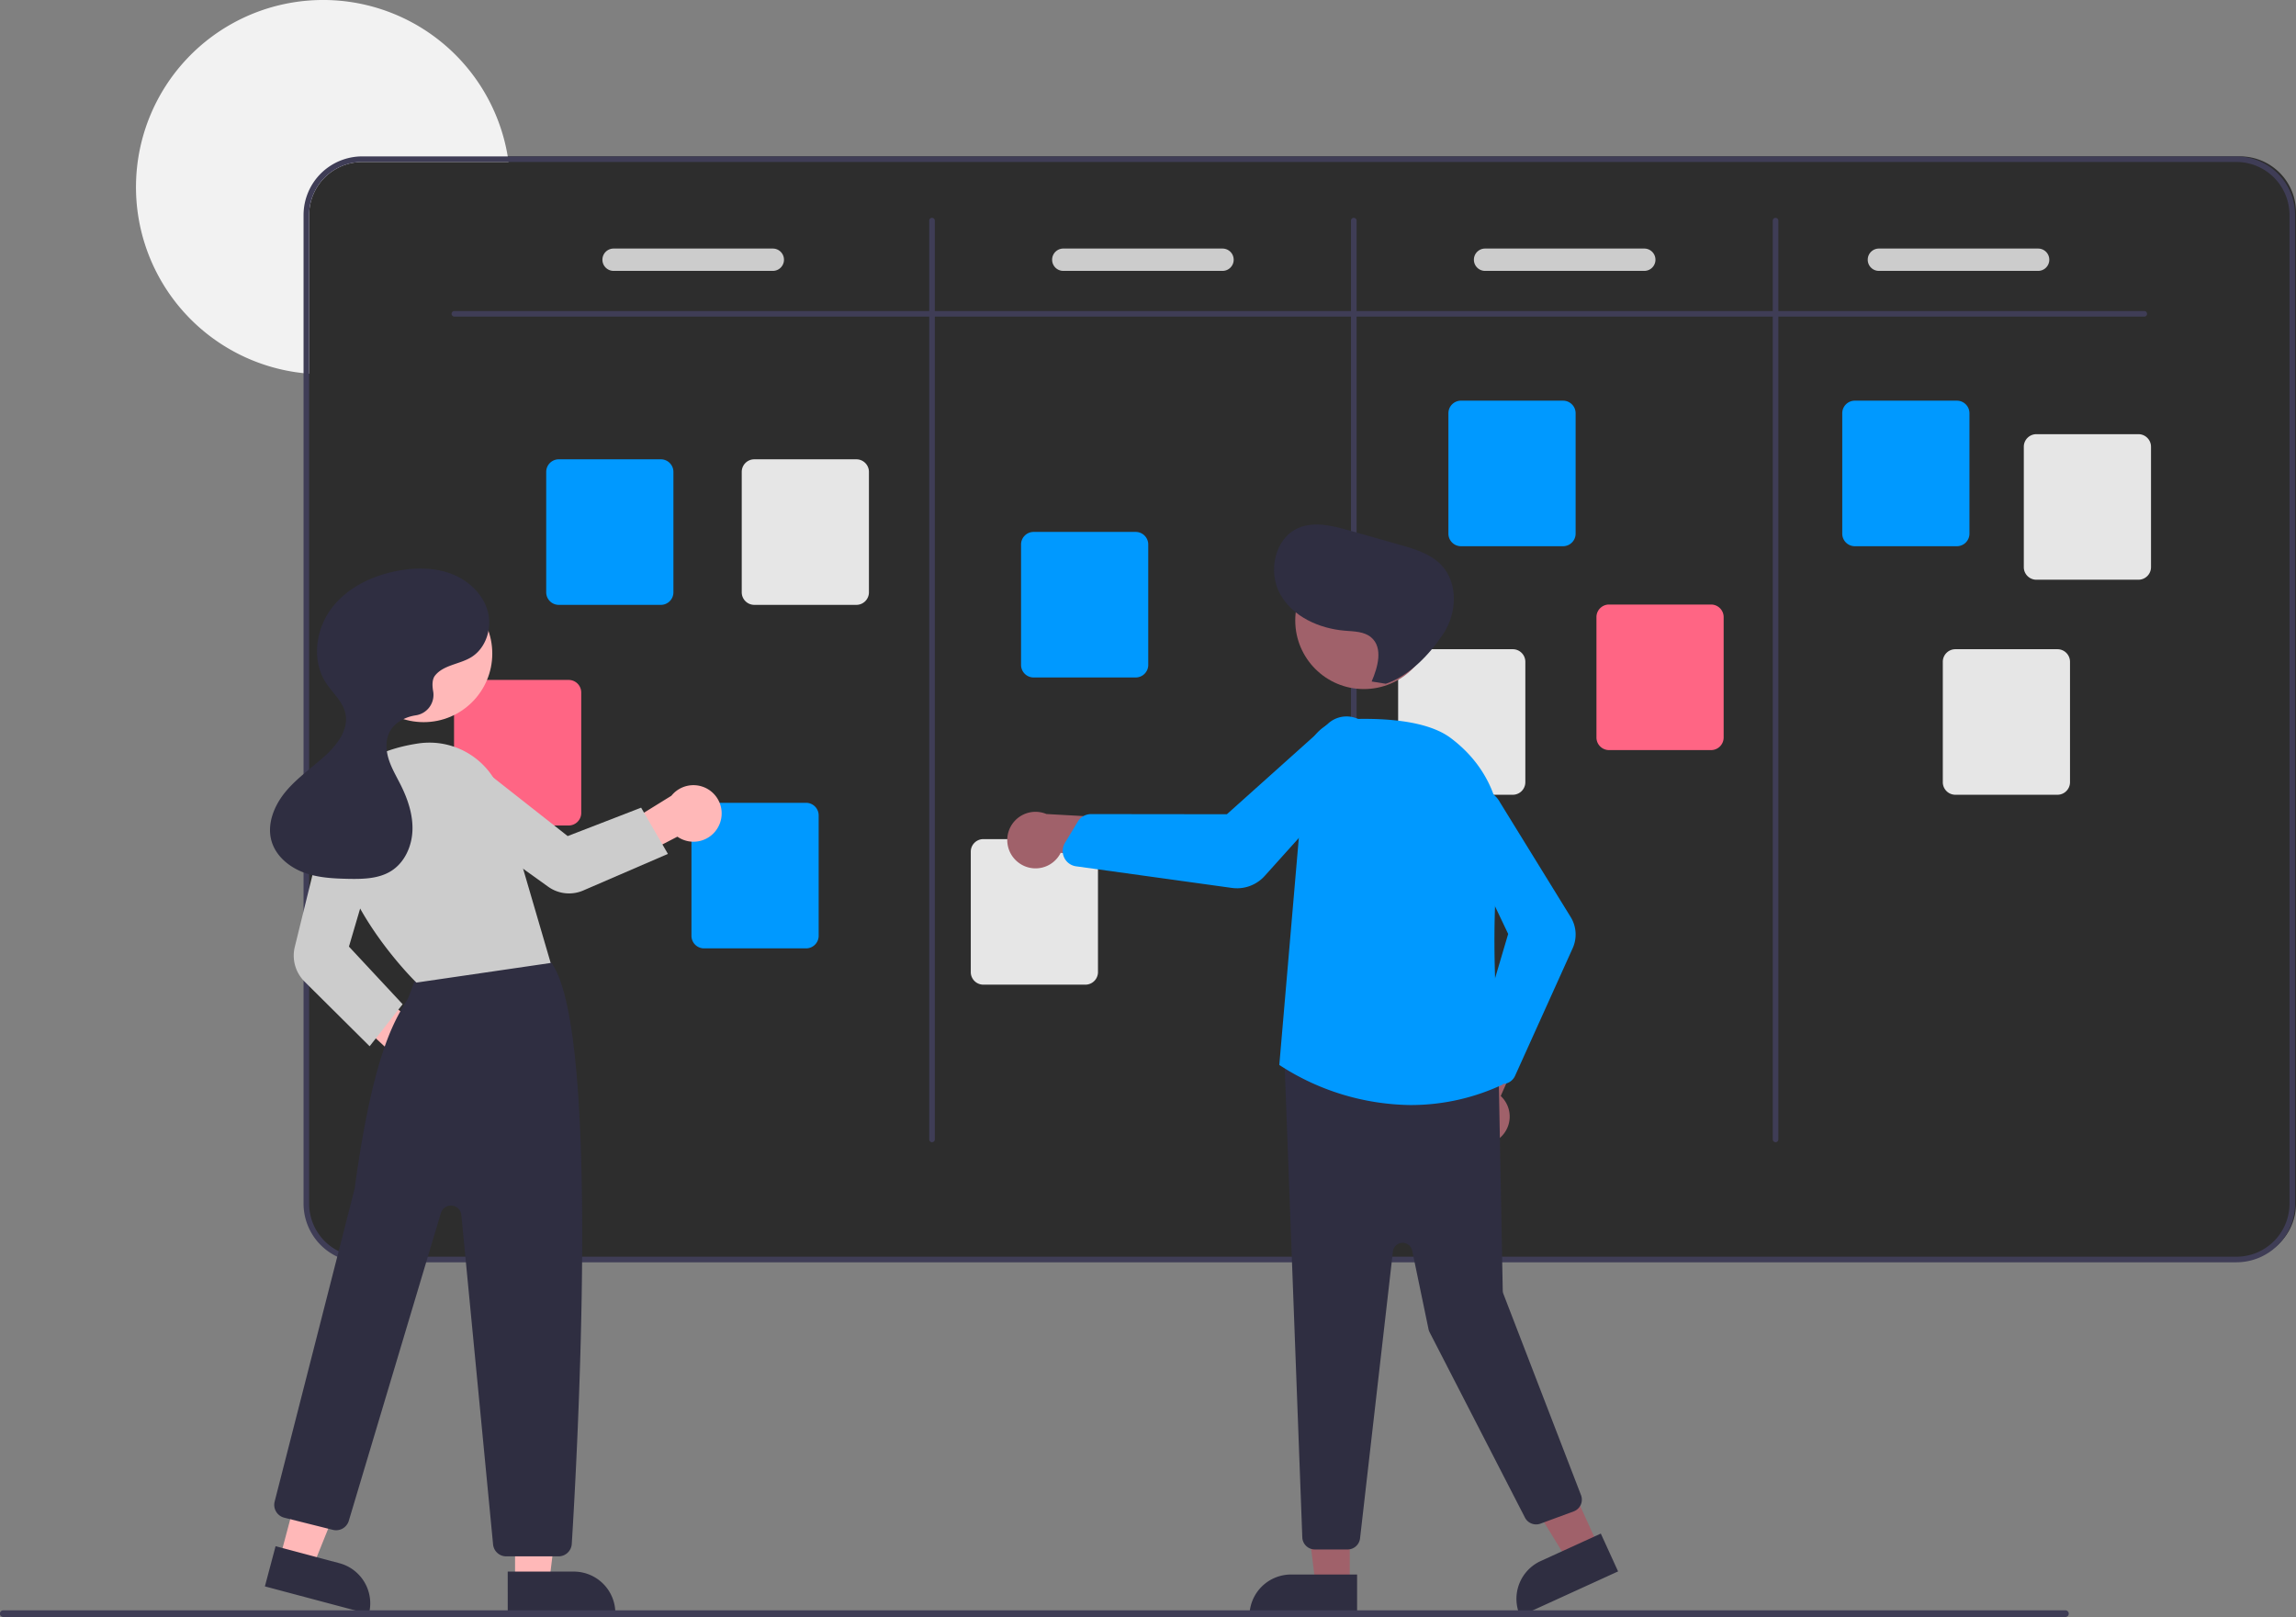 <svg xmlns="http://www.w3.org/2000/svg" width="822" height="579.013" viewBox="0 0 822 579.013">
  <rect x="0" y="0" width="822" height="579.013" fill="#808080" stroke="none"/>
  <g id="board" transform="translate(-824 -250)">
    <path id="Caminho_46" data-name="Caminho 46" d="M20,0H693a20,20,0,0,1,20,20V375a20,20,0,0,1-20,20H20A20,20,0,0,1,0,375V20A20,20,0,0,1,20,0Z" transform="translate(933 306)" fill="#2d2d2d"/>
    <g id="undraw_Scrum_board_re_wk7v_1_" data-name="undraw_Scrum_board_re_wk7v (1)" transform="translate(824 250.003)">
      <path id="Caminho_1" data-name="Caminho 1" d="M371.238,218.495h-52.4a19.017,19.017,0,0,0-19,19V294.3c-.67-.04-1.34-.1-2-.18a67,67,0,1,1,73.1-77.63C371.048,217.155,371.148,217.825,371.238,218.495Z" transform="translate(-189.162 -160.495)" fill="#f2f2f2"/>
      <path id="Caminho_2" data-name="Caminho 2" d="M989.838,216.495h-671a21.023,21.023,0,0,0-21,21v354a21.023,21.023,0,0,0,21,21h671a21.023,21.023,0,0,0,21-21v-354a21.023,21.023,0,0,0-21-21Zm19,375a19.017,19.017,0,0,1-19,19h-671a19.017,19.017,0,0,1-19-19v-354a19.017,19.017,0,0,1,19-19h671a19.017,19.017,0,0,1,19,19Z" transform="translate(-189.162 -160.495)" fill="#3f3d56"/>
      <path id="Caminho_3" data-name="Caminho 3" d="M956.838,273.865h-605a1,1,0,0,1,0-2h605a1,1,0,0,1,0,2Z" transform="translate(-189.162 -160.495)" fill="#3f3d56"/>
      <path id="Caminho_4" data-name="Caminho 4" d="M522.838,569.495a1,1,0,0,1-1-1v-329a1,1,0,0,1,2,0v329a1,1,0,0,1-1,1Z" transform="translate(-189.162 -160.495)" fill="#3f3d56"/>
      <path id="Caminho_5" data-name="Caminho 5" d="M673.838,569.495a1,1,0,0,1-1-1v-329a1,1,0,0,1,2,0v329a1,1,0,0,1-1,1Z" transform="translate(-189.162 -160.495)" fill="#3f3d56"/>
      <path id="Caminho_6" data-name="Caminho 6" d="M824.838,569.495a1,1,0,0,1-1-1v-329a1,1,0,0,1,2,0v329a1,1,0,0,1-1,1Z" transform="translate(-189.162 -160.495)" fill="#3f3d56"/>
      <path id="Caminho_7" data-name="Caminho 7" d="M425.754,377.083h-36.54a4.505,4.505,0,0,1-4.5-4.5v-43.12a4.505,4.505,0,0,1,4.5-4.5h36.54a4.505,4.505,0,0,1,4.5,4.5v43.12A4.5,4.5,0,0,1,425.754,377.083Z" transform="translate(-189.162 -160.495)" fill="#09f"/>
      <path id="Caminho_8" data-name="Caminho 8" d="M477.754,500.083h-36.54a4.5,4.5,0,0,1-4.5-4.5v-43.12a4.505,4.505,0,0,1,4.5-4.5h36.54a4.505,4.505,0,0,1,4.5,4.5v43.12a4.5,4.5,0,0,1-4.5,4.5Z" transform="translate(-189.162 -160.495)" fill="#09f"/>
      <path id="Caminho_9" data-name="Caminho 9" d="M595.754,403.083h-36.54a4.505,4.505,0,0,1-4.5-4.5v-43.12a4.505,4.505,0,0,1,4.5-4.5h36.54a4.505,4.505,0,0,1,4.5,4.5v43.12a4.505,4.505,0,0,1-4.5,4.5Z" transform="translate(-189.162 -160.495)" fill="#09f"/>
      <path id="Caminho_10" data-name="Caminho 10" d="M748.754,356.083h-36.54a4.505,4.505,0,0,1-4.5-4.5v-43.12a4.505,4.505,0,0,1,4.5-4.5h36.54a4.505,4.505,0,0,1,4.5,4.5v43.12a4.505,4.505,0,0,1-4.5,4.5Z" transform="translate(-189.162 -160.495)" fill="#09f"/>
      <path id="Caminho_11" data-name="Caminho 11" d="M889.754,356.083h-36.54a4.505,4.505,0,0,1-4.5-4.5v-43.12a4.505,4.505,0,0,1,4.5-4.5h36.54a4.505,4.505,0,0,1,4.5,4.5v43.12A4.505,4.505,0,0,1,889.754,356.083Z" transform="translate(-189.162 -160.495)" fill="#09f"/>
      <path id="Caminho_12" data-name="Caminho 12" d="M954.754,368.083h-36.54a4.505,4.505,0,0,1-4.5-4.5v-43.12a4.505,4.505,0,0,1,4.5-4.5h36.54a4.505,4.505,0,0,1,4.5,4.5v43.12A4.505,4.505,0,0,1,954.754,368.083Z" transform="translate(-189.162 -160.495)" fill="#e6e6e6"/>
      <path id="Caminho_13" data-name="Caminho 13" d="M925.754,445.083h-36.54a4.505,4.505,0,0,1-4.5-4.5v-43.12a4.505,4.505,0,0,1,4.5-4.5h36.54a4.505,4.505,0,0,1,4.5,4.5v43.12A4.505,4.505,0,0,1,925.754,445.083Z" transform="translate(-189.162 -160.495)" fill="#e6e6e6"/>
      <path id="Caminho_14" data-name="Caminho 14" d="M801.754,429.083h-36.54a4.505,4.505,0,0,1-4.5-4.5v-43.12a4.505,4.505,0,0,1,4.5-4.5h36.54a4.505,4.505,0,0,1,4.5,4.5v43.12a4.505,4.505,0,0,1-4.5,4.5Z" transform="translate(-189.162 -160.495)" fill="#ff6584"/>
      <path id="Caminho_15" data-name="Caminho 15" d="M730.754,445.083h-36.54a4.505,4.505,0,0,1-4.5-4.5v-43.12a4.505,4.505,0,0,1,4.5-4.5h36.54a4.505,4.505,0,0,1,4.5,4.5v43.12A4.505,4.505,0,0,1,730.754,445.083Z" transform="translate(-189.162 -160.495)" fill="#e6e6e6"/>
      <path id="Caminho_16" data-name="Caminho 16" d="M577.754,513.083h-36.54a4.505,4.505,0,0,1-4.5-4.5v-43.12a4.505,4.505,0,0,1,4.5-4.5h36.54a4.505,4.505,0,0,1,4.5,4.5v43.12A4.505,4.505,0,0,1,577.754,513.083Z" transform="translate(-189.162 -160.495)" fill="#e6e6e6"/>
      <path id="Caminho_17" data-name="Caminho 17" d="M392.754,456.083h-36.54a4.505,4.505,0,0,1-4.5-4.5v-43.12a4.505,4.505,0,0,1,4.5-4.5h36.54a4.505,4.505,0,0,1,4.5,4.5v43.12A4.5,4.5,0,0,1,392.754,456.083Z" transform="translate(-189.162 -160.495)" fill="#ff6584"/>
      <path id="Caminho_18" data-name="Caminho 18" d="M495.754,377.083h-36.54a4.505,4.505,0,0,1-4.5-4.5v-43.12a4.5,4.5,0,0,1,4.5-4.5h36.54a4.505,4.505,0,0,1,4.5,4.5v43.12A4.5,4.5,0,0,1,495.754,377.083Z" transform="translate(-189.162 -160.495)" fill="#e6e6e6"/>
      <path id="Caminho_19" data-name="Caminho 19" d="M465.838,257.495h-57a4,4,0,0,1,0-8h57a4,4,0,0,1,0,8Z" transform="translate(-189.162 -160.495)" fill="#ccc"/>
      <path id="Caminho_20" data-name="Caminho 20" d="M626.838,257.495h-57a4,4,0,0,1,0-8h57a4,4,0,0,1,0,8Z" transform="translate(-189.162 -160.495)" fill="#ccc"/>
      <path id="Caminho_21" data-name="Caminho 21" d="M777.838,257.495h-57a4,4,0,0,1,0-8h57a4,4,0,0,1,0,8Z" transform="translate(-189.162 -160.495)" fill="#ccc"/>
      <path id="Caminho_22" data-name="Caminho 22" d="M918.838,257.495h-57a4,4,0,0,1,0-8h57a4,4,0,0,1,0,8Z" transform="translate(-189.162 -160.495)" fill="#ccc"/>
      <path id="Caminho_23" data-name="Caminho 23" d="M338.171,550.387a10.056,10.056,0,0,1-8.7-12.731l-25.633-23.861,13.553-3.438L342.6,530.8a10.11,10.11,0,0,1-4.426,19.586Z" transform="translate(-189.162 -160.495)" fill="#ffb8b8"/>
      <path id="Caminho_24" data-name="Caminho 24" d="M184.4,566.253h12.26l5.832-47.288H184.4Z" fill="#ffb8b8"/>
      <path id="Caminho_25" data-name="Caminho 25" d="M370.939,723.245H409.47v14.887H385.826a14.887,14.887,0,0,1-14.887-14.887h0Z" transform="translate(591.28 1300.863) rotate(179.997)" fill="#2f2e41"/>
      <path id="Caminho_26" data-name="Caminho 26" d="M100.345,557.4l11.848,3.154,17.8-44.2L112.509,511.7Z" fill="#ffb8b8"/>
      <path id="Caminho_27" data-name="Caminho 27" d="M285.307,718.541h38.531v14.887H300.194a14.887,14.887,0,0,1-14.887-14.887h0Z" transform="matrix(-0.966, -0.257, 0.257, -0.966, 222.996, 1345.388)" fill="#2f2e41"/>
      <path id="Caminho_28" data-name="Caminho 28" d="M389.123,717.795H370.416a4.73,4.73,0,0,1-4.726-4.293L354.333,595.57a3.748,3.748,0,0,0-7.321-.715l-32.973,110.2a4.742,4.742,0,0,1-5.7,3.246l-17.4-4.352a4.747,4.747,0,0,1-3.447-5.787c.284-1.11,28.411-111.028,28.656-112.158,6.373-46.968,14-59.554,18.093-66.315.339-.56.651-1.074.931-1.561.351-.608,2.512-6.645,3.884-10.565a4.79,4.79,0,0,1,2.435-2.978c17.211-8.8,37.347-2.709,43.109-.632a4.682,4.682,0,0,1,2.338,1.815c17.285,26.071,8.8,177.491,6.926,207.581a4.751,4.751,0,0,1-4.738,4.443Z" transform="translate(-189.162 -160.495)" fill="#2f2e41"/>
      <circle id="Elipse_1" data-name="Elipse 1" cx="24.561" cy="24.561" r="24.561" transform="translate(127.123 209.463)" fill="#ffb8b8"/>
      <path id="Caminho_29" data-name="Caminho 29" d="M338.244,512.333l-.177-.171c-.331-.32-33.056-32.38-28.821-62.024,1.811-12.68,12.07-20.781,29.668-23.431a27.135,27.135,0,0,1,30,19.121l17.4,59.484Z" transform="translate(-189.162 -160.495)" fill="#ccc"/>
      <path id="Caminho_30" data-name="Caminho 30" d="M321.495,535.136l-23.318-23.171a13.137,13.137,0,0,1-3.48-12.392l11.289-45.919a10.354,10.354,0,1,1,19.989,5.393l-11.884,40.4,19.218,20.637Z" transform="translate(-189.162 -160.495)" fill="#ccc"/>
      <path id="Caminho_31" data-name="Caminho 31" d="M446.566,456.058a10.056,10.056,0,0,1-14.884,4.029l-31.129,16.134,1.376-13.706,27.6-17.079a10.11,10.11,0,0,1,17.04,10.622Z" transform="translate(-189.162 -160.495)" fill="#ffb8b8"/>
      <path id="Caminho_32" data-name="Caminho 32" d="M428.283,466.26l-30.346,13.114a12.809,12.809,0,0,1-12.477-1.338l-38.589-27.649a10.355,10.355,0,1,1,12.435-16.554l33.088,26.042,26.3-10.175Z" transform="translate(-189.162 -160.495)" fill="#ccc"/>
      <path id="Caminho_33" data-name="Caminho 33" d="M344.918,402.39c3.03-3.8,8.691-4,12.853-6.5,5.452-3.28,7.706-10.611,5.949-16.726s-6.938-10.881-12.878-13.16-12.549-2.307-18.816-1.206c-9.33,1.64-18.516,6-24.207,13.569s-7.139,18.666-1.981,26.612c2.37,3.652,6.029,6.667,6.975,10.917,1.242,5.58-2.671,10.961-6.864,14.846-4.777,4.426-10.257,8.133-14.442,13.123s-6.976,11.806-5.066,18.032c1.6,5.216,6.256,9.059,11.361,10.984s10.666,2.2,16.121,2.309c5.3.1,10.924-.025,15.386-2.881,4.777-3.058,7.328-8.858,7.516-14.527s-1.706-11.223-4.245-16.294c-1.513-3.023-3.273-5.953-4.278-9.18s-1.18-6.89.431-9.863c1.693-3.125,5.117-5.009,8.6-5.694.181-.036.373-.067.573-.1a7.4,7.4,0,0,0,6.333-8.628C343.847,405.808,343.881,403.689,344.918,402.39Z" transform="translate(-189.162 -160.495)" fill="#2f2e41"/>
      <path id="Caminho_34" data-name="Caminho 34" d="M483.229,567.3h-12.26l-5.832-47.288h18.094Z" fill="#a0616a"/>
      <path id="Caminho_35" data-name="Caminho 35" d="M462.212,563.8h23.644v14.887H447.325A14.887,14.887,0,0,1,462.212,563.8Z" fill="#2f2e41"/>
      <path id="Caminho_36" data-name="Caminho 36" d="M572.184,553.413l-11.151,5.093-24.954-40.589,16.459-7.518Z" fill="#a0616a"/>
      <path id="Caminho_37" data-name="Caminho 37" d="M743.47,716.962h23.644v14.887H728.583A14.887,14.887,0,0,1,743.47,716.962Z" transform="translate(-422.528 215.688) rotate(-24.548)" fill="#2f2e41"/>
      <path id="Caminho_38" data-name="Caminho 38" d="M725.643,568.352a10.056,10.056,0,0,0,.8-15.4l14.412-32.7-18.309,3.1-10.879,30.577a10.11,10.11,0,0,0,13.975,14.419Z" transform="translate(-189.162 -160.495)" fill="#a0616a"/>
      <path id="Caminho_39" data-name="Caminho 39" d="M671.609,715.327H659.9a4.517,4.517,0,0,1-4.488-4.174l-6.387-170.559a4.5,4.5,0,0,1,4.925-4.8l67.735,7.193a4.5,4.5,0,0,1,4.062,4.394l1.419,75.235a3.491,3.491,0,0,0,.234,1.193l27.785,72.053a4.5,4.5,0,0,1-2.643,5.841l-11.868,4.373a4.5,4.5,0,0,1-5.557-2.164l-34.133-66.369a4.476,4.476,0,0,1-.4-1.143L694.746,608.3a3.5,3.5,0,0,0-6.9.313L676.08,711.338a4.5,4.5,0,0,1-4.471,3.989Z" transform="translate(-189.162 -160.495)" fill="#2f2e41"/>
      <circle id="Elipse_2" data-name="Elipse 2" cx="24.561" cy="24.561" r="24.561" transform="translate(463.718 197.617)" fill="#a0616a"/>
      <path id="Caminho_40" data-name="Caminho 40" d="M694.285,556.19a87.664,87.664,0,0,1-46.873-14.2l-.239-.165.025-.29,9.4-109.416a15.421,15.421,0,0,1,14.6-14.062c12.176-.56,28.531.146,37.286,6.667,13.231,9.854,19.608,24.694,17.5,40.712-4.38,33.219.582,78.029,1.162,83.029l.042.36-.33.151a77.265,77.265,0,0,1-32.562,7.21Z" transform="translate(-189.162 -160.495)" fill="#09f"/>
      <path id="Caminho_41" data-name="Caminho 41" d="M727.022,548.653a5.007,5.007,0,0,1-3.681-1.622l-5.373-5.861a5.026,5.026,0,0,1-1.109-4.795l12.251-41.464-18.64-39.144A8.809,8.809,0,0,1,726.18,447.8l25.295,41.042a11.951,11.951,0,0,1,.72,11.2l-20.61,45.665a4.987,4.987,0,0,1-3.766,2.88A5.049,5.049,0,0,1,727.022,548.653Z" transform="translate(-189.162 -160.495)" fill="#09f"/>
      <path id="Caminho_42" data-name="Caminho 42" d="M553.9,469.448a10.056,10.056,0,0,0,15-3.578l35.438,4.6-8.144-16.688-32.4-1.806a10.11,10.11,0,0,0-9.888,17.476Z" transform="translate(-189.162 -160.495)" fill="#a0616a"/>
      <path id="Caminho_43" data-name="Caminho 43" d="M632.011,478.562a13.434,13.434,0,0,1-1.844-.127L574.415,470.7a5.541,5.541,0,0,1-4.251-3.111,5.66,5.66,0,0,1-.318-.829h0a5.564,5.564,0,0,1,.575-4.432l4.614-7.649A5.584,5.584,0,0,1,579.791,452h.008l48.6.056,36.294-32.517a9.835,9.835,0,0,1,13.48,14.316l-36.215,40.278a13.364,13.364,0,0,1-9.942,4.434Z" transform="translate(-189.162 -160.495)" fill="#09f"/>
      <path id="Caminho_44" data-name="Caminho 44" d="M680.234,404.523c2.245-5.195,4.144-12.112-.161-15.785-2.5-2.13-6.094-2.135-9.365-2.4-9.217-.747-18.706-4.988-23.211-13.064s-1.989-20.084,6.51-23.728c5.729-2.456,12.3-.783,18.294.918l18.006,5.106c5.35,1.517,10.967,3.19,14.819,7.2,6.143,6.4,5.683,17.212.8,24.618S693.7,402.52,685.293,405.332Z" transform="translate(-189.162 -160.495)" fill="#2f2e41"/>
      <path id="Caminho_45" data-name="Caminho 45" d="M928.647,739.505H190.353a1.191,1.191,0,1,1,0-2.381H928.647a1.191,1.191,0,0,1,0,2.381Z" transform="translate(-189.162 -160.495)" fill="#3f3d56"/>
    </g>
  </g>
</svg>
